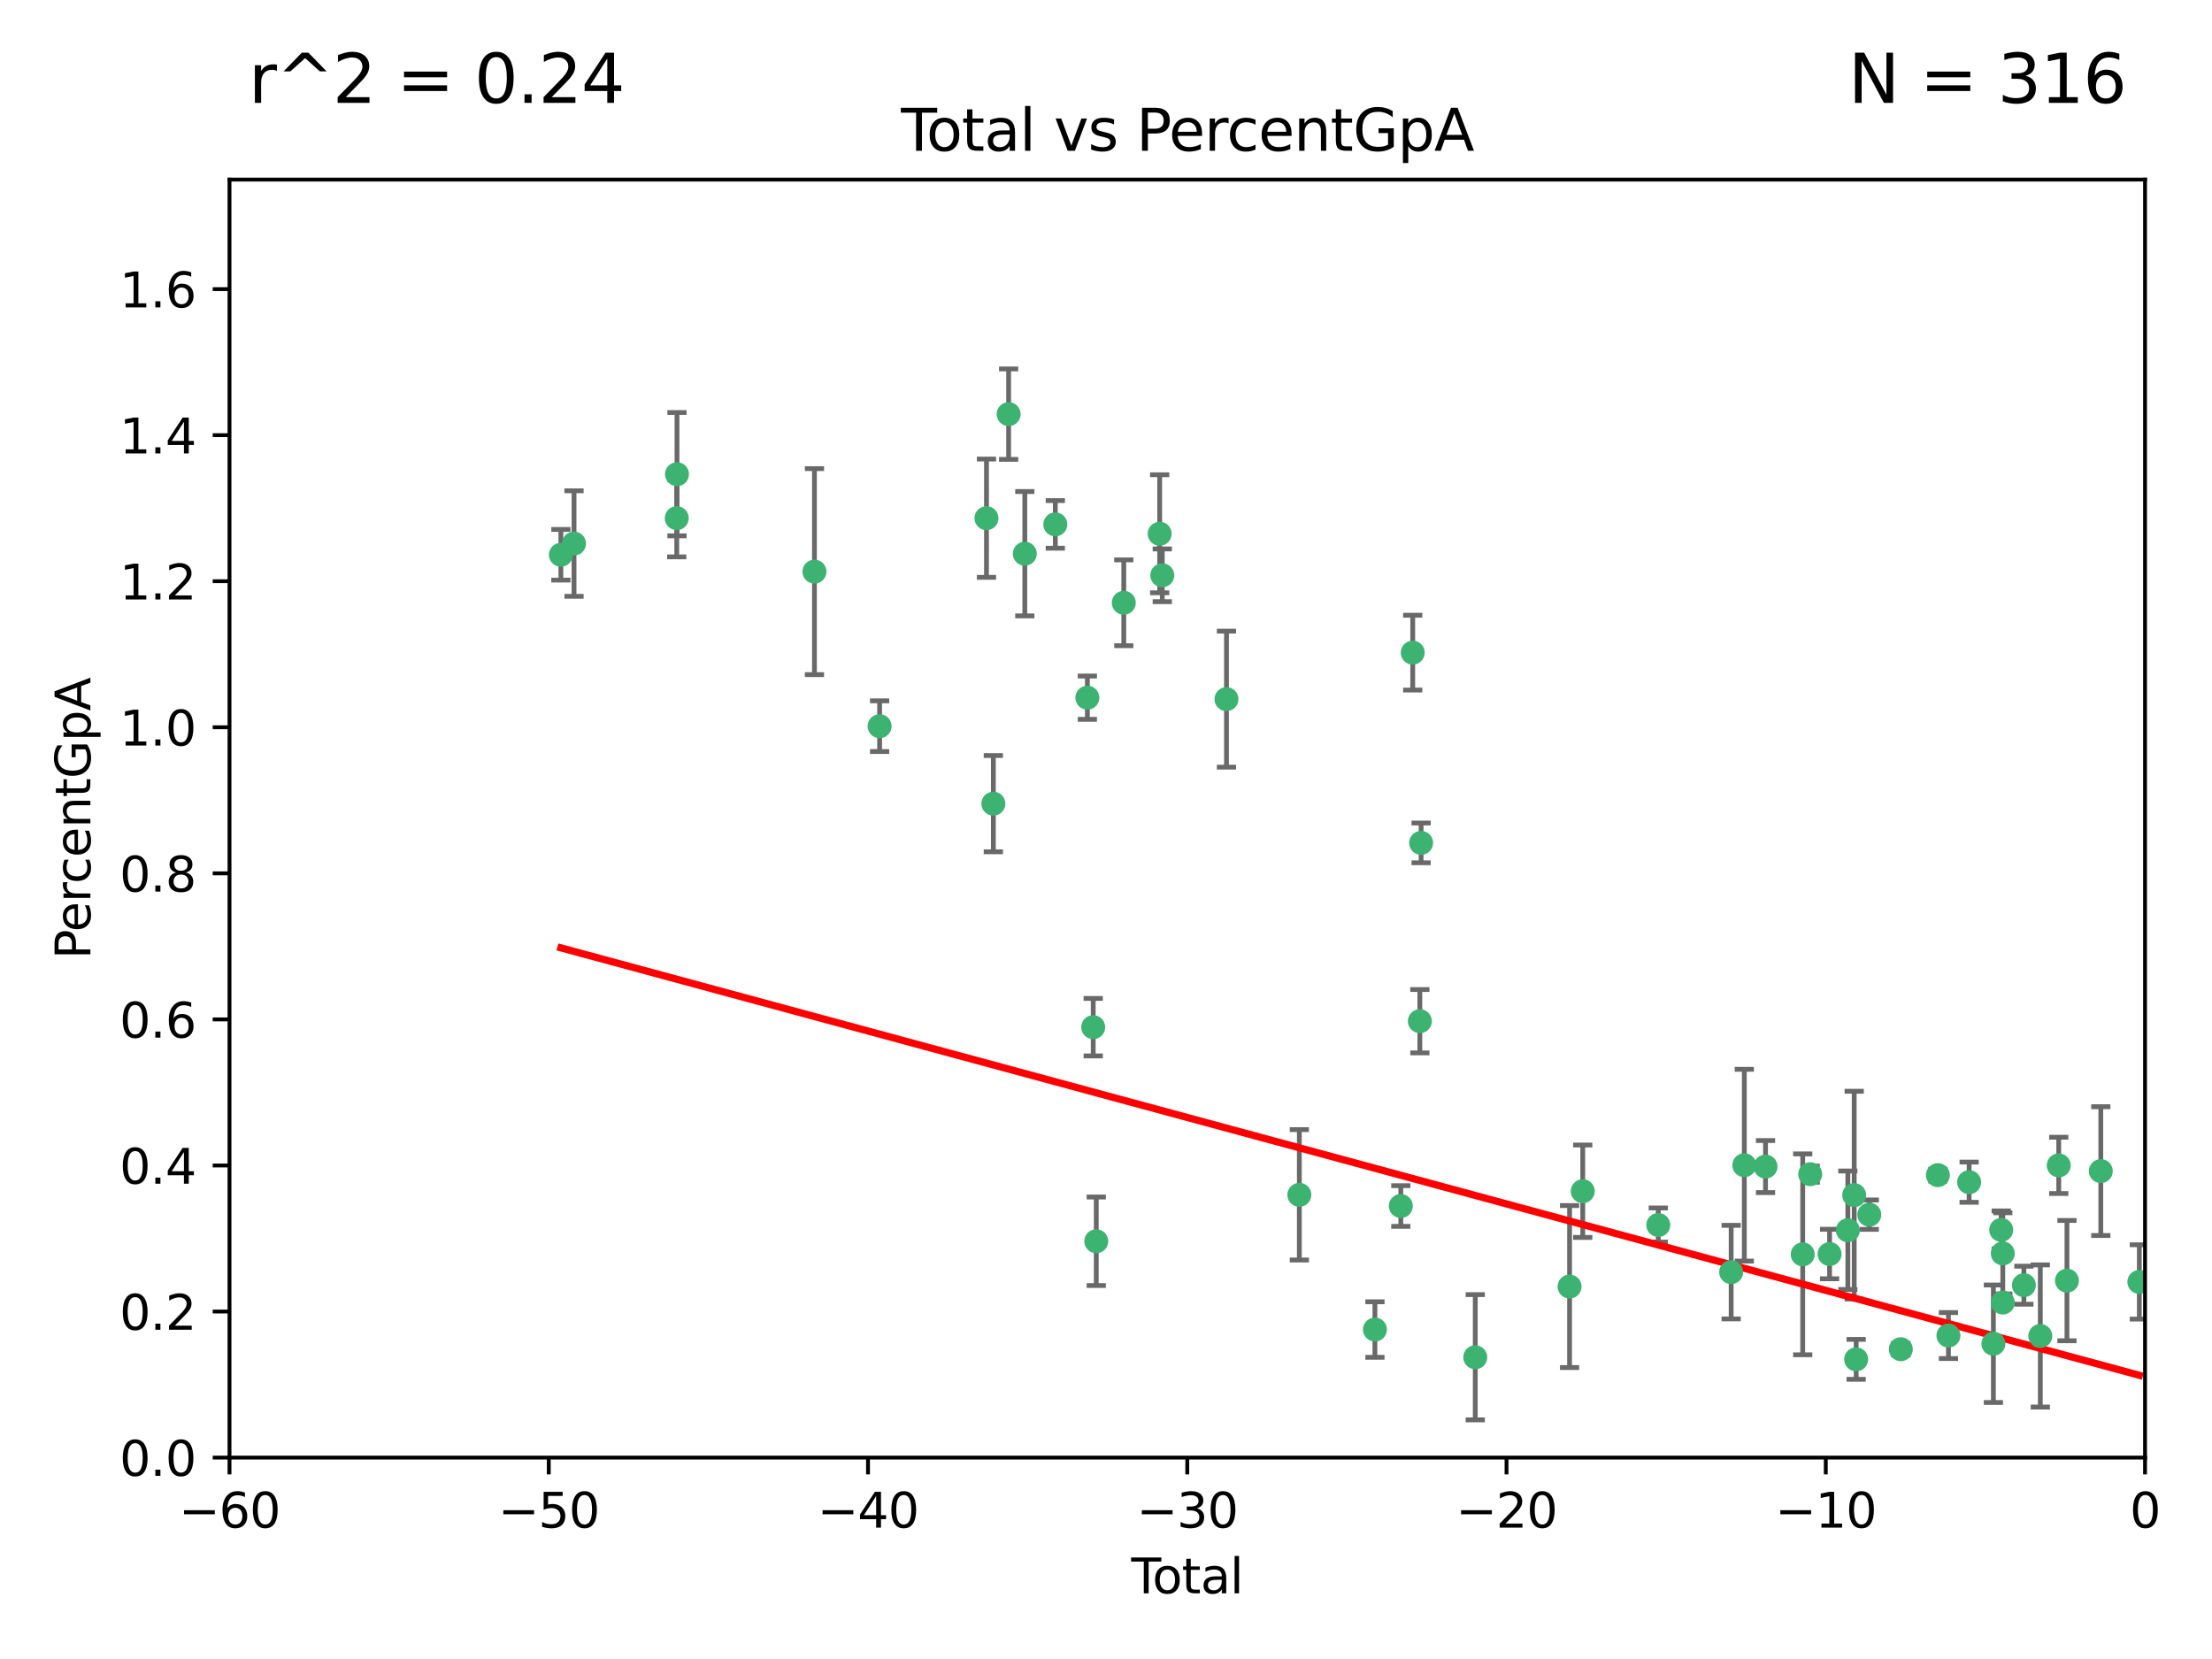 <?xml version="1.0" encoding="utf-8" standalone="no"?>
<!DOCTYPE svg PUBLIC "-//W3C//DTD SVG 1.1//EN"
  "http://www.w3.org/Graphics/SVG/1.1/DTD/svg11.dtd">
<svg xmlns:xlink="http://www.w3.org/1999/xlink" width="460.8pt" height="345.6pt" viewBox="0 0 460.8 345.6" xmlns="http://www.w3.org/2000/svg" version="1.1">
 <defs>
  <style type="text/css">*{stroke-linejoin: round; stroke-linecap: butt}</style>
 </defs>
 <g id="figure_1">
  <g id="patch_1">
   <path d="M 0 345.6 
L 460.8 345.6 
L 460.8 0 
L 0 0 
z
" style="fill: #ffffff"/>
  </g>
  <g id="axes_1">
   <g id="patch_2">
    <path d="M 47.81 303.64 
L 446.85 303.64 
L 446.85 37.411 
L 47.81 37.411 
z
" style="fill: #ffffff"/>
   </g>
   <g id="PathCollection_1">
    <defs>
     <path id="m7dc3421aaa" d="M 0 1.118 
C 0.297 1.118 0.581 1 0.791 0.791 
C 1 0.581 1.118 0.297 1.118 0 
C 1.118 -0.297 1 -0.581 0.791 -0.791 
C 0.581 -1 0.297 -1.118 0 -1.118 
C -0.297 -1.118 -0.581 -1 -0.791 -0.791 
C -1 -0.581 -1.118 -0.297 -1.118 0 
C -1.118 0.297 -1 0.581 -0.791 0.791 
C -0.581 1 -0.297 1.118 0 1.118 
z
" style="stroke: #3cb371"/>
    </defs>
    <g clip-path="url(#p19fe2f76a2)">
     <use xlink:href="#m7dc3421aaa" x="116.842" y="115.568" style="fill: #3cb371; stroke: #3cb371"/>
     <use xlink:href="#m7dc3421aaa" x="119.578" y="113.232" style="fill: #3cb371; stroke: #3cb371"/>
     <use xlink:href="#m7dc3421aaa" x="140.979" y="107.943" style="fill: #3cb371; stroke: #3cb371"/>
     <use xlink:href="#m7dc3421aaa" x="141.03" y="98.781" style="fill: #3cb371; stroke: #3cb371"/>
     <use xlink:href="#m7dc3421aaa" x="169.665" y="119.082" style="fill: #3cb371; stroke: #3cb371"/>
     <use xlink:href="#m7dc3421aaa" x="183.238" y="151.274" style="fill: #3cb371; stroke: #3cb371"/>
     <use xlink:href="#m7dc3421aaa" x="205.501" y="107.949" style="fill: #3cb371; stroke: #3cb371"/>
     <use xlink:href="#m7dc3421aaa" x="206.932" y="167.417" style="fill: #3cb371; stroke: #3cb371"/>
     <use xlink:href="#m7dc3421aaa" x="210.116" y="86.272" style="fill: #3cb371; stroke: #3cb371"/>
     <use xlink:href="#m7dc3421aaa" x="213.487" y="115.347" style="fill: #3cb371; stroke: #3cb371"/>
     <use xlink:href="#m7dc3421aaa" x="219.84" y="109.239" style="fill: #3cb371; stroke: #3cb371"/>
     <use xlink:href="#m7dc3421aaa" x="226.519" y="145.341" style="fill: #3cb371; stroke: #3cb371"/>
     <use xlink:href="#m7dc3421aaa" x="227.736" y="213.979" style="fill: #3cb371; stroke: #3cb371"/>
     <use xlink:href="#m7dc3421aaa" x="228.369" y="258.579" style="fill: #3cb371; stroke: #3cb371"/>
     <use xlink:href="#m7dc3421aaa" x="234.106" y="125.569" style="fill: #3cb371; stroke: #3cb371"/>
     <use xlink:href="#m7dc3421aaa" x="241.581" y="111.192" style="fill: #3cb371; stroke: #3cb371"/>
     <use xlink:href="#m7dc3421aaa" x="242.123" y="119.843" style="fill: #3cb371; stroke: #3cb371"/>
     <use xlink:href="#m7dc3421aaa" x="255.497" y="145.644" style="fill: #3cb371; stroke: #3cb371"/>
     <use xlink:href="#m7dc3421aaa" x="270.676" y="248.904" style="fill: #3cb371; stroke: #3cb371"/>
     <use xlink:href="#m7dc3421aaa" x="286.425" y="276.968" style="fill: #3cb371; stroke: #3cb371"/>
     <use xlink:href="#m7dc3421aaa" x="291.816" y="251.235" style="fill: #3cb371; stroke: #3cb371"/>
     <use xlink:href="#m7dc3421aaa" x="294.296" y="135.958" style="fill: #3cb371; stroke: #3cb371"/>
     <use xlink:href="#m7dc3421aaa" x="295.782" y="212.733" style="fill: #3cb371; stroke: #3cb371"/>
     <use xlink:href="#m7dc3421aaa" x="296.041" y="175.59" style="fill: #3cb371; stroke: #3cb371"/>
     <use xlink:href="#m7dc3421aaa" x="307.323" y="282.741" style="fill: #3cb371; stroke: #3cb371"/>
     <use xlink:href="#m7dc3421aaa" x="326.971" y="268.012" style="fill: #3cb371; stroke: #3cb371"/>
     <use xlink:href="#m7dc3421aaa" x="329.715" y="248.151" style="fill: #3cb371; stroke: #3cb371"/>
     <use xlink:href="#m7dc3421aaa" x="345.451" y="255.193" style="fill: #3cb371; stroke: #3cb371"/>
     <use xlink:href="#m7dc3421aaa" x="360.631" y="265.008" style="fill: #3cb371; stroke: #3cb371"/>
     <use xlink:href="#m7dc3421aaa" x="363.373" y="242.731" style="fill: #3cb371; stroke: #3cb371"/>
     <use xlink:href="#m7dc3421aaa" x="367.79" y="243.018" style="fill: #3cb371; stroke: #3cb371"/>
     <use xlink:href="#m7dc3421aaa" x="375.538" y="261.303" style="fill: #3cb371; stroke: #3cb371"/>
     <use xlink:href="#m7dc3421aaa" x="377.1" y="244.603" style="fill: #3cb371; stroke: #3cb371"/>
     <use xlink:href="#m7dc3421aaa" x="381.135" y="261.239" style="fill: #3cb371; stroke: #3cb371"/>
     <use xlink:href="#m7dc3421aaa" x="384.942" y="256.279" style="fill: #3cb371; stroke: #3cb371"/>
     <use xlink:href="#m7dc3421aaa" x="386.263" y="248.965" style="fill: #3cb371; stroke: #3cb371"/>
     <use xlink:href="#m7dc3421aaa" x="386.673" y="283.176" style="fill: #3cb371; stroke: #3cb371"/>
     <use xlink:href="#m7dc3421aaa" x="389.405" y="253.038" style="fill: #3cb371; stroke: #3cb371"/>
     <use xlink:href="#m7dc3421aaa" x="395.971" y="281.067" style="fill: #3cb371; stroke: #3cb371"/>
     <use xlink:href="#m7dc3421aaa" x="403.696" y="244.8" style="fill: #3cb371; stroke: #3cb371"/>
     <use xlink:href="#m7dc3421aaa" x="405.894" y="278.221" style="fill: #3cb371; stroke: #3cb371"/>
     <use xlink:href="#m7dc3421aaa" x="410.206" y="246.271" style="fill: #3cb371; stroke: #3cb371"/>
     <use xlink:href="#m7dc3421aaa" x="415.259" y="279.925" style="fill: #3cb371; stroke: #3cb371"/>
     <use xlink:href="#m7dc3421aaa" x="416.889" y="256.212" style="fill: #3cb371; stroke: #3cb371"/>
     <use xlink:href="#m7dc3421aaa" x="417.216" y="261.105" style="fill: #3cb371; stroke: #3cb371"/>
     <use xlink:href="#m7dc3421aaa" x="417.223" y="271.345" style="fill: #3cb371; stroke: #3cb371"/>
     <use xlink:href="#m7dc3421aaa" x="421.613" y="267.733" style="fill: #3cb371; stroke: #3cb371"/>
     <use xlink:href="#m7dc3421aaa" x="425.033" y="278.312" style="fill: #3cb371; stroke: #3cb371"/>
     <use xlink:href="#m7dc3421aaa" x="428.874" y="242.769" style="fill: #3cb371; stroke: #3cb371"/>
     <use xlink:href="#m7dc3421aaa" x="430.584" y="266.777" style="fill: #3cb371; stroke: #3cb371"/>
     <use xlink:href="#m7dc3421aaa" x="437.635" y="243.962" style="fill: #3cb371; stroke: #3cb371"/>
     <use xlink:href="#m7dc3421aaa" x="445.664" y="267.05" style="fill: #3cb371; stroke: #3cb371"/>
    </g>
   </g>
   <g id="matplotlib.axis_1">
    <g id="xtick_1">
     <g id="line2d_1">
      <defs>
       <path id="maefda74aee" d="M 0 0 
L 0 3.5 
" style="stroke: #000000; stroke-width: 0.8"/>
      </defs>
      <g>
       <use xlink:href="#maefda74aee" x="47.81" y="303.64" style="stroke: #000000; stroke-width: 0.8"/>
      </g>
     </g>
     <g id="text_1">
      <!-- −60 -->
      <g transform="translate(37.258 318.238)scale(0.1 -0.1)">
       <defs>
        <path id="DejaVuSans-2212" d="M 678 2272 
L 4684 2272 
L 4684 1741 
L 678 1741 
L 678 2272 
z
" transform="scale(0.016)"/>
        <path id="DejaVuSans-36" d="M 2113 2584 
Q 1688 2584 1439 2293 
Q 1191 2003 1191 1497 
Q 1191 994 1439 701 
Q 1688 409 2113 409 
Q 2538 409 2786 701 
Q 3034 994 3034 1497 
Q 3034 2003 2786 2293 
Q 2538 2584 2113 2584 
z
M 3366 4563 
L 3366 3988 
Q 3128 4100 2886 4159 
Q 2644 4219 2406 4219 
Q 1781 4219 1451 3797 
Q 1122 3375 1075 2522 
Q 1259 2794 1537 2939 
Q 1816 3084 2150 3084 
Q 2853 3084 3261 2657 
Q 3669 2231 3669 1497 
Q 3669 778 3244 343 
Q 2819 -91 2113 -91 
Q 1303 -91 875 529 
Q 447 1150 447 2328 
Q 447 3434 972 4092 
Q 1497 4750 2381 4750 
Q 2619 4750 2861 4703 
Q 3103 4656 3366 4563 
z
" transform="scale(0.016)"/>
        <path id="DejaVuSans-30" d="M 2034 4250 
Q 1547 4250 1301 3770 
Q 1056 3291 1056 2328 
Q 1056 1369 1301 889 
Q 1547 409 2034 409 
Q 2525 409 2770 889 
Q 3016 1369 3016 2328 
Q 3016 3291 2770 3770 
Q 2525 4250 2034 4250 
z
M 2034 4750 
Q 2819 4750 3233 4129 
Q 3647 3509 3647 2328 
Q 3647 1150 3233 529 
Q 2819 -91 2034 -91 
Q 1250 -91 836 529 
Q 422 1150 422 2328 
Q 422 3509 836 4129 
Q 1250 4750 2034 4750 
z
" transform="scale(0.016)"/>
       </defs>
       <use xlink:href="#DejaVuSans-2212"/>
       <use xlink:href="#DejaVuSans-36" x="83.789"/>
       <use xlink:href="#DejaVuSans-30" x="147.412"/>
      </g>
     </g>
    </g>
    <g id="xtick_2">
     <g id="line2d_2">
      <g>
       <use xlink:href="#maefda74aee" x="114.317" y="303.64" style="stroke: #000000; stroke-width: 0.8"/>
      </g>
     </g>
     <g id="text_2">
      <!-- −50 -->
      <g transform="translate(103.764 318.238)scale(0.1 -0.1)">
       <defs>
        <path id="DejaVuSans-35" d="M 691 4666 
L 3169 4666 
L 3169 4134 
L 1269 4134 
L 1269 2991 
Q 1406 3038 1543 3061 
Q 1681 3084 1819 3084 
Q 2600 3084 3056 2656 
Q 3513 2228 3513 1497 
Q 3513 744 3044 326 
Q 2575 -91 1722 -91 
Q 1428 -91 1123 -41 
Q 819 9 494 109 
L 494 744 
Q 775 591 1075 516 
Q 1375 441 1709 441 
Q 2250 441 2565 725 
Q 2881 1009 2881 1497 
Q 2881 1984 2565 2268 
Q 2250 2553 1709 2553 
Q 1456 2553 1204 2497 
Q 953 2441 691 2322 
L 691 4666 
z
" transform="scale(0.016)"/>
       </defs>
       <use xlink:href="#DejaVuSans-2212"/>
       <use xlink:href="#DejaVuSans-35" x="83.789"/>
       <use xlink:href="#DejaVuSans-30" x="147.412"/>
      </g>
     </g>
    </g>
    <g id="xtick_3">
     <g id="line2d_3">
      <g>
       <use xlink:href="#maefda74aee" x="180.823" y="303.64" style="stroke: #000000; stroke-width: 0.8"/>
      </g>
     </g>
     <g id="text_3">
      <!-- −40 -->
      <g transform="translate(170.271 318.238)scale(0.1 -0.1)">
       <defs>
        <path id="DejaVuSans-34" d="M 2419 4116 
L 825 1625 
L 2419 1625 
L 2419 4116 
z
M 2253 4666 
L 3047 4666 
L 3047 1625 
L 3713 1625 
L 3713 1100 
L 3047 1100 
L 3047 0 
L 2419 0 
L 2419 1100 
L 313 1100 
L 313 1709 
L 2253 4666 
z
" transform="scale(0.016)"/>
       </defs>
       <use xlink:href="#DejaVuSans-2212"/>
       <use xlink:href="#DejaVuSans-34" x="83.789"/>
       <use xlink:href="#DejaVuSans-30" x="147.412"/>
      </g>
     </g>
    </g>
    <g id="xtick_4">
     <g id="line2d_4">
      <g>
       <use xlink:href="#maefda74aee" x="247.33" y="303.64" style="stroke: #000000; stroke-width: 0.8"/>
      </g>
     </g>
     <g id="text_4">
      <!-- −30 -->
      <g transform="translate(236.778 318.238)scale(0.1 -0.1)">
       <defs>
        <path id="DejaVuSans-33" d="M 2597 2516 
Q 3050 2419 3304 2112 
Q 3559 1806 3559 1356 
Q 3559 666 3084 287 
Q 2609 -91 1734 -91 
Q 1441 -91 1130 -33 
Q 819 25 488 141 
L 488 750 
Q 750 597 1062 519 
Q 1375 441 1716 441 
Q 2309 441 2620 675 
Q 2931 909 2931 1356 
Q 2931 1769 2642 2001 
Q 2353 2234 1838 2234 
L 1294 2234 
L 1294 2753 
L 1863 2753 
Q 2328 2753 2575 2939 
Q 2822 3125 2822 3475 
Q 2822 3834 2567 4026 
Q 2313 4219 1838 4219 
Q 1578 4219 1281 4162 
Q 984 4106 628 3988 
L 628 4550 
Q 988 4650 1302 4700 
Q 1616 4750 1894 4750 
Q 2613 4750 3031 4423 
Q 3450 4097 3450 3541 
Q 3450 3153 3228 2886 
Q 3006 2619 2597 2516 
z
" transform="scale(0.016)"/>
       </defs>
       <use xlink:href="#DejaVuSans-2212"/>
       <use xlink:href="#DejaVuSans-33" x="83.789"/>
       <use xlink:href="#DejaVuSans-30" x="147.412"/>
      </g>
     </g>
    </g>
    <g id="xtick_5">
     <g id="line2d_5">
      <g>
       <use xlink:href="#maefda74aee" x="313.837" y="303.64" style="stroke: #000000; stroke-width: 0.8"/>
      </g>
     </g>
     <g id="text_5">
      <!-- −20 -->
      <g transform="translate(303.284 318.238)scale(0.1 -0.1)">
       <defs>
        <path id="DejaVuSans-32" d="M 1228 531 
L 3431 531 
L 3431 0 
L 469 0 
L 469 531 
Q 828 903 1448 1529 
Q 2069 2156 2228 2338 
Q 2531 2678 2651 2914 
Q 2772 3150 2772 3378 
Q 2772 3750 2511 3984 
Q 2250 4219 1831 4219 
Q 1534 4219 1204 4116 
Q 875 4013 500 3803 
L 500 4441 
Q 881 4594 1212 4672 
Q 1544 4750 1819 4750 
Q 2544 4750 2975 4387 
Q 3406 4025 3406 3419 
Q 3406 3131 3298 2873 
Q 3191 2616 2906 2266 
Q 2828 2175 2409 1742 
Q 1991 1309 1228 531 
z
" transform="scale(0.016)"/>
       </defs>
       <use xlink:href="#DejaVuSans-2212"/>
       <use xlink:href="#DejaVuSans-32" x="83.789"/>
       <use xlink:href="#DejaVuSans-30" x="147.412"/>
      </g>
     </g>
    </g>
    <g id="xtick_6">
     <g id="line2d_6">
      <g>
       <use xlink:href="#maefda74aee" x="380.343" y="303.64" style="stroke: #000000; stroke-width: 0.8"/>
      </g>
     </g>
     <g id="text_6">
      <!-- −10 -->
      <g transform="translate(369.791 318.238)scale(0.1 -0.1)">
       <defs>
        <path id="DejaVuSans-31" d="M 794 531 
L 1825 531 
L 1825 4091 
L 703 3866 
L 703 4441 
L 1819 4666 
L 2450 4666 
L 2450 531 
L 3481 531 
L 3481 0 
L 794 0 
L 794 531 
z
" transform="scale(0.016)"/>
       </defs>
       <use xlink:href="#DejaVuSans-2212"/>
       <use xlink:href="#DejaVuSans-31" x="83.789"/>
       <use xlink:href="#DejaVuSans-30" x="147.412"/>
      </g>
     </g>
    </g>
    <g id="xtick_7">
     <g id="line2d_7">
      <g>
       <use xlink:href="#maefda74aee" x="446.85" y="303.64" style="stroke: #000000; stroke-width: 0.8"/>
      </g>
     </g>
     <g id="text_7">
      <!-- 0 -->
      <g transform="translate(443.669 318.238)scale(0.1 -0.1)">
       <use xlink:href="#DejaVuSans-30"/>
      </g>
     </g>
    </g>
    <g id="text_8">
     <!-- Total -->
     <g transform="translate(235.653 331.917)scale(0.1 -0.1)">
      <defs>
       <path id="DejaVuSans-54" d="M -19 4666 
L 3928 4666 
L 3928 4134 
L 2272 4134 
L 2272 0 
L 1638 0 
L 1638 4134 
L -19 4134 
L -19 4666 
z
" transform="scale(0.016)"/>
       <path id="DejaVuSans-6f" d="M 1959 3097 
Q 1497 3097 1228 2736 
Q 959 2375 959 1747 
Q 959 1119 1226 758 
Q 1494 397 1959 397 
Q 2419 397 2687 759 
Q 2956 1122 2956 1747 
Q 2956 2369 2687 2733 
Q 2419 3097 1959 3097 
z
M 1959 3584 
Q 2709 3584 3137 3096 
Q 3566 2609 3566 1747 
Q 3566 888 3137 398 
Q 2709 -91 1959 -91 
Q 1206 -91 779 398 
Q 353 888 353 1747 
Q 353 2609 779 3096 
Q 1206 3584 1959 3584 
z
" transform="scale(0.016)"/>
       <path id="DejaVuSans-74" d="M 1172 4494 
L 1172 3500 
L 2356 3500 
L 2356 3053 
L 1172 3053 
L 1172 1153 
Q 1172 725 1289 603 
Q 1406 481 1766 481 
L 2356 481 
L 2356 0 
L 1766 0 
Q 1100 0 847 248 
Q 594 497 594 1153 
L 594 3053 
L 172 3053 
L 172 3500 
L 594 3500 
L 594 4494 
L 1172 4494 
z
" transform="scale(0.016)"/>
       <path id="DejaVuSans-61" d="M 2194 1759 
Q 1497 1759 1228 1600 
Q 959 1441 959 1056 
Q 959 750 1161 570 
Q 1363 391 1709 391 
Q 2188 391 2477 730 
Q 2766 1069 2766 1631 
L 2766 1759 
L 2194 1759 
z
M 3341 1997 
L 3341 0 
L 2766 0 
L 2766 531 
Q 2569 213 2275 61 
Q 1981 -91 1556 -91 
Q 1019 -91 701 211 
Q 384 513 384 1019 
Q 384 1609 779 1909 
Q 1175 2209 1959 2209 
L 2766 2209 
L 2766 2266 
Q 2766 2663 2505 2880 
Q 2244 3097 1772 3097 
Q 1472 3097 1187 3025 
Q 903 2953 641 2809 
L 641 3341 
Q 956 3463 1253 3523 
Q 1550 3584 1831 3584 
Q 2591 3584 2966 3190 
Q 3341 2797 3341 1997 
z
" transform="scale(0.016)"/>
       <path id="DejaVuSans-6c" d="M 603 4863 
L 1178 4863 
L 1178 0 
L 603 0 
L 603 4863 
z
" transform="scale(0.016)"/>
      </defs>
      <use xlink:href="#DejaVuSans-54"/>
      <use xlink:href="#DejaVuSans-6f" x="44.084"/>
      <use xlink:href="#DejaVuSans-74" x="105.266"/>
      <use xlink:href="#DejaVuSans-61" x="144.475"/>
      <use xlink:href="#DejaVuSans-6c" x="205.754"/>
     </g>
    </g>
   </g>
   <g id="matplotlib.axis_2">
    <g id="ytick_1">
     <g id="line2d_8">
      <defs>
       <path id="mc2f9b59541" d="M 0 0 
L -3.5 0 
" style="stroke: #000000; stroke-width: 0.8"/>
      </defs>
      <g>
       <use xlink:href="#mc2f9b59541" x="47.81" y="303.64" style="stroke: #000000; stroke-width: 0.8"/>
      </g>
     </g>
     <g id="text_9">
      <!-- 0.0 -->
      <g transform="translate(24.907 307.439)scale(0.1 -0.1)">
       <defs>
        <path id="DejaVuSans-2e" d="M 684 794 
L 1344 794 
L 1344 0 
L 684 0 
L 684 794 
z
" transform="scale(0.016)"/>
       </defs>
       <use xlink:href="#DejaVuSans-30"/>
       <use xlink:href="#DejaVuSans-2e" x="63.623"/>
       <use xlink:href="#DejaVuSans-30" x="95.41"/>
      </g>
     </g>
    </g>
    <g id="ytick_2">
     <g id="line2d_9">
      <g>
       <use xlink:href="#mc2f9b59541" x="47.81" y="273.214" style="stroke: #000000; stroke-width: 0.8"/>
      </g>
     </g>
     <g id="text_10">
      <!-- 0.2 -->
      <g transform="translate(24.907 277.013)scale(0.1 -0.1)">
       <use xlink:href="#DejaVuSans-30"/>
       <use xlink:href="#DejaVuSans-2e" x="63.623"/>
       <use xlink:href="#DejaVuSans-32" x="95.41"/>
      </g>
     </g>
    </g>
    <g id="ytick_3">
     <g id="line2d_10">
      <g>
       <use xlink:href="#mc2f9b59541" x="47.81" y="242.788" style="stroke: #000000; stroke-width: 0.8"/>
      </g>
     </g>
     <g id="text_11">
      <!-- 0.4 -->
      <g transform="translate(24.907 246.587)scale(0.1 -0.1)">
       <use xlink:href="#DejaVuSans-30"/>
       <use xlink:href="#DejaVuSans-2e" x="63.623"/>
       <use xlink:href="#DejaVuSans-34" x="95.41"/>
      </g>
     </g>
    </g>
    <g id="ytick_4">
     <g id="line2d_11">
      <g>
       <use xlink:href="#mc2f9b59541" x="47.81" y="212.362" style="stroke: #000000; stroke-width: 0.8"/>
      </g>
     </g>
     <g id="text_12">
      <!-- 0.6 -->
      <g transform="translate(24.907 216.161)scale(0.1 -0.1)">
       <use xlink:href="#DejaVuSans-30"/>
       <use xlink:href="#DejaVuSans-2e" x="63.623"/>
       <use xlink:href="#DejaVuSans-36" x="95.41"/>
      </g>
     </g>
    </g>
    <g id="ytick_5">
     <g id="line2d_12">
      <g>
       <use xlink:href="#mc2f9b59541" x="47.81" y="181.935" style="stroke: #000000; stroke-width: 0.8"/>
      </g>
     </g>
     <g id="text_13">
      <!-- 0.8 -->
      <g transform="translate(24.907 185.735)scale(0.1 -0.1)">
       <defs>
        <path id="DejaVuSans-38" d="M 2034 2216 
Q 1584 2216 1326 1975 
Q 1069 1734 1069 1313 
Q 1069 891 1326 650 
Q 1584 409 2034 409 
Q 2484 409 2743 651 
Q 3003 894 3003 1313 
Q 3003 1734 2745 1975 
Q 2488 2216 2034 2216 
z
M 1403 2484 
Q 997 2584 770 2862 
Q 544 3141 544 3541 
Q 544 4100 942 4425 
Q 1341 4750 2034 4750 
Q 2731 4750 3128 4425 
Q 3525 4100 3525 3541 
Q 3525 3141 3298 2862 
Q 3072 2584 2669 2484 
Q 3125 2378 3379 2068 
Q 3634 1759 3634 1313 
Q 3634 634 3220 271 
Q 2806 -91 2034 -91 
Q 1263 -91 848 271 
Q 434 634 434 1313 
Q 434 1759 690 2068 
Q 947 2378 1403 2484 
z
M 1172 3481 
Q 1172 3119 1398 2916 
Q 1625 2713 2034 2713 
Q 2441 2713 2670 2916 
Q 2900 3119 2900 3481 
Q 2900 3844 2670 4047 
Q 2441 4250 2034 4250 
Q 1625 4250 1398 4047 
Q 1172 3844 1172 3481 
z
" transform="scale(0.016)"/>
       </defs>
       <use xlink:href="#DejaVuSans-30"/>
       <use xlink:href="#DejaVuSans-2e" x="63.623"/>
       <use xlink:href="#DejaVuSans-38" x="95.41"/>
      </g>
     </g>
    </g>
    <g id="ytick_6">
     <g id="line2d_13">
      <g>
       <use xlink:href="#mc2f9b59541" x="47.81" y="151.509" style="stroke: #000000; stroke-width: 0.8"/>
      </g>
     </g>
     <g id="text_14">
      <!-- 1.0 -->
      <g transform="translate(24.907 155.308)scale(0.1 -0.1)">
       <use xlink:href="#DejaVuSans-31"/>
       <use xlink:href="#DejaVuSans-2e" x="63.623"/>
       <use xlink:href="#DejaVuSans-30" x="95.41"/>
      </g>
     </g>
    </g>
    <g id="ytick_7">
     <g id="line2d_14">
      <g>
       <use xlink:href="#mc2f9b59541" x="47.81" y="121.083" style="stroke: #000000; stroke-width: 0.8"/>
      </g>
     </g>
     <g id="text_15">
      <!-- 1.2 -->
      <g transform="translate(24.907 124.882)scale(0.1 -0.1)">
       <use xlink:href="#DejaVuSans-31"/>
       <use xlink:href="#DejaVuSans-2e" x="63.623"/>
       <use xlink:href="#DejaVuSans-32" x="95.41"/>
      </g>
     </g>
    </g>
    <g id="ytick_8">
     <g id="line2d_15">
      <g>
       <use xlink:href="#mc2f9b59541" x="47.81" y="90.657" style="stroke: #000000; stroke-width: 0.8"/>
      </g>
     </g>
     <g id="text_16">
      <!-- 1.4 -->
      <g transform="translate(24.907 94.456)scale(0.1 -0.1)">
       <use xlink:href="#DejaVuSans-31"/>
       <use xlink:href="#DejaVuSans-2e" x="63.623"/>
       <use xlink:href="#DejaVuSans-34" x="95.41"/>
      </g>
     </g>
    </g>
    <g id="ytick_9">
     <g id="line2d_16">
      <g>
       <use xlink:href="#mc2f9b59541" x="47.81" y="60.231" style="stroke: #000000; stroke-width: 0.8"/>
      </g>
     </g>
     <g id="text_17">
      <!-- 1.6 -->
      <g transform="translate(24.907 64.03)scale(0.1 -0.1)">
       <use xlink:href="#DejaVuSans-31"/>
       <use xlink:href="#DejaVuSans-2e" x="63.623"/>
       <use xlink:href="#DejaVuSans-36" x="95.41"/>
      </g>
     </g>
    </g>
    <g id="text_18">
     <!-- PercentGpA -->
     <g transform="translate(18.827 199.802)rotate(-90)scale(0.1 -0.1)">
      <defs>
       <path id="DejaVuSans-50" d="M 1259 4147 
L 1259 2394 
L 2053 2394 
Q 2494 2394 2734 2622 
Q 2975 2850 2975 3272 
Q 2975 3691 2734 3919 
Q 2494 4147 2053 4147 
L 1259 4147 
z
M 628 4666 
L 2053 4666 
Q 2838 4666 3239 4311 
Q 3641 3956 3641 3272 
Q 3641 2581 3239 2228 
Q 2838 1875 2053 1875 
L 1259 1875 
L 1259 0 
L 628 0 
L 628 4666 
z
" transform="scale(0.016)"/>
       <path id="DejaVuSans-65" d="M 3597 1894 
L 3597 1613 
L 953 1613 
Q 991 1019 1311 708 
Q 1631 397 2203 397 
Q 2534 397 2845 478 
Q 3156 559 3463 722 
L 3463 178 
Q 3153 47 2828 -22 
Q 2503 -91 2169 -91 
Q 1331 -91 842 396 
Q 353 884 353 1716 
Q 353 2575 817 3079 
Q 1281 3584 2069 3584 
Q 2775 3584 3186 3129 
Q 3597 2675 3597 1894 
z
M 3022 2063 
Q 3016 2534 2758 2815 
Q 2500 3097 2075 3097 
Q 1594 3097 1305 2825 
Q 1016 2553 972 2059 
L 3022 2063 
z
" transform="scale(0.016)"/>
       <path id="DejaVuSans-72" d="M 2631 2963 
Q 2534 3019 2420 3045 
Q 2306 3072 2169 3072 
Q 1681 3072 1420 2755 
Q 1159 2438 1159 1844 
L 1159 0 
L 581 0 
L 581 3500 
L 1159 3500 
L 1159 2956 
Q 1341 3275 1631 3429 
Q 1922 3584 2338 3584 
Q 2397 3584 2469 3576 
Q 2541 3569 2628 3553 
L 2631 2963 
z
" transform="scale(0.016)"/>
       <path id="DejaVuSans-63" d="M 3122 3366 
L 3122 2828 
Q 2878 2963 2633 3030 
Q 2388 3097 2138 3097 
Q 1578 3097 1268 2742 
Q 959 2388 959 1747 
Q 959 1106 1268 751 
Q 1578 397 2138 397 
Q 2388 397 2633 464 
Q 2878 531 3122 666 
L 3122 134 
Q 2881 22 2623 -34 
Q 2366 -91 2075 -91 
Q 1284 -91 818 406 
Q 353 903 353 1747 
Q 353 2603 823 3093 
Q 1294 3584 2113 3584 
Q 2378 3584 2631 3529 
Q 2884 3475 3122 3366 
z
" transform="scale(0.016)"/>
       <path id="DejaVuSans-6e" d="M 3513 2113 
L 3513 0 
L 2938 0 
L 2938 2094 
Q 2938 2591 2744 2837 
Q 2550 3084 2163 3084 
Q 1697 3084 1428 2787 
Q 1159 2491 1159 1978 
L 1159 0 
L 581 0 
L 581 3500 
L 1159 3500 
L 1159 2956 
Q 1366 3272 1645 3428 
Q 1925 3584 2291 3584 
Q 2894 3584 3203 3211 
Q 3513 2838 3513 2113 
z
" transform="scale(0.016)"/>
       <path id="DejaVuSans-47" d="M 3809 666 
L 3809 1919 
L 2778 1919 
L 2778 2438 
L 4434 2438 
L 4434 434 
Q 4069 175 3628 42 
Q 3188 -91 2688 -91 
Q 1594 -91 976 548 
Q 359 1188 359 2328 
Q 359 3472 976 4111 
Q 1594 4750 2688 4750 
Q 3144 4750 3555 4637 
Q 3966 4525 4313 4306 
L 4313 3634 
Q 3963 3931 3569 4081 
Q 3175 4231 2741 4231 
Q 1884 4231 1454 3753 
Q 1025 3275 1025 2328 
Q 1025 1384 1454 906 
Q 1884 428 2741 428 
Q 3075 428 3337 486 
Q 3600 544 3809 666 
z
" transform="scale(0.016)"/>
       <path id="DejaVuSans-70" d="M 1159 525 
L 1159 -1331 
L 581 -1331 
L 581 3500 
L 1159 3500 
L 1159 2969 
Q 1341 3281 1617 3432 
Q 1894 3584 2278 3584 
Q 2916 3584 3314 3078 
Q 3713 2572 3713 1747 
Q 3713 922 3314 415 
Q 2916 -91 2278 -91 
Q 1894 -91 1617 61 
Q 1341 213 1159 525 
z
M 3116 1747 
Q 3116 2381 2855 2742 
Q 2594 3103 2138 3103 
Q 1681 3103 1420 2742 
Q 1159 2381 1159 1747 
Q 1159 1113 1420 752 
Q 1681 391 2138 391 
Q 2594 391 2855 752 
Q 3116 1113 3116 1747 
z
" transform="scale(0.016)"/>
       <path id="DejaVuSans-41" d="M 2188 4044 
L 1331 1722 
L 3047 1722 
L 2188 4044 
z
M 1831 4666 
L 2547 4666 
L 4325 0 
L 3669 0 
L 3244 1197 
L 1141 1197 
L 716 0 
L 50 0 
L 1831 4666 
z
" transform="scale(0.016)"/>
      </defs>
      <use xlink:href="#DejaVuSans-50"/>
      <use xlink:href="#DejaVuSans-65" x="56.678"/>
      <use xlink:href="#DejaVuSans-72" x="118.201"/>
      <use xlink:href="#DejaVuSans-63" x="157.064"/>
      <use xlink:href="#DejaVuSans-65" x="212.045"/>
      <use xlink:href="#DejaVuSans-6e" x="273.568"/>
      <use xlink:href="#DejaVuSans-74" x="336.947"/>
      <use xlink:href="#DejaVuSans-47" x="376.156"/>
      <use xlink:href="#DejaVuSans-70" x="453.646"/>
      <use xlink:href="#DejaVuSans-41" x="517.123"/>
     </g>
    </g>
   </g>
   <g id="LineCollection_1">
    <path d="M 116.842 120.843 
L 116.842 110.292 
" clip-path="url(#p19fe2f76a2)" style="fill: none; stroke: #696969"/>
    <path d="M 119.578 124.224 
L 119.578 102.241 
" clip-path="url(#p19fe2f76a2)" style="fill: none; stroke: #696969"/>
    <path d="M 140.979 116.002 
L 140.979 99.884 
" clip-path="url(#p19fe2f76a2)" style="fill: none; stroke: #696969"/>
    <path d="M 141.03 111.622 
L 141.03 85.94 
" clip-path="url(#p19fe2f76a2)" style="fill: none; stroke: #696969"/>
    <path d="M 169.665 140.54 
L 169.665 97.624 
" clip-path="url(#p19fe2f76a2)" style="fill: none; stroke: #696969"/>
    <path d="M 183.238 156.555 
L 183.238 145.993 
" clip-path="url(#p19fe2f76a2)" style="fill: none; stroke: #696969"/>
    <path d="M 205.501 120.265 
L 205.501 95.634 
" clip-path="url(#p19fe2f76a2)" style="fill: none; stroke: #696969"/>
    <path d="M 206.932 177.442 
L 206.932 157.392 
" clip-path="url(#p19fe2f76a2)" style="fill: none; stroke: #696969"/>
    <path d="M 210.116 95.691 
L 210.116 76.852 
" clip-path="url(#p19fe2f76a2)" style="fill: none; stroke: #696969"/>
    <path d="M 213.487 128.299 
L 213.487 102.395 
" clip-path="url(#p19fe2f76a2)" style="fill: none; stroke: #696969"/>
    <path d="M 219.84 114.195 
L 219.84 104.283 
" clip-path="url(#p19fe2f76a2)" style="fill: none; stroke: #696969"/>
    <path d="M 226.519 149.851 
L 226.519 140.831 
" clip-path="url(#p19fe2f76a2)" style="fill: none; stroke: #696969"/>
    <path d="M 227.736 219.969 
L 227.736 207.99 
" clip-path="url(#p19fe2f76a2)" style="fill: none; stroke: #696969"/>
    <path d="M 228.369 267.795 
L 228.369 249.362 
" clip-path="url(#p19fe2f76a2)" style="fill: none; stroke: #696969"/>
    <path d="M 234.106 134.51 
L 234.106 116.629 
" clip-path="url(#p19fe2f76a2)" style="fill: none; stroke: #696969"/>
    <path d="M 241.581 123.488 
L 241.581 98.897 
" clip-path="url(#p19fe2f76a2)" style="fill: none; stroke: #696969"/>
    <path d="M 242.123 125.336 
L 242.123 114.351 
" clip-path="url(#p19fe2f76a2)" style="fill: none; stroke: #696969"/>
    <path d="M 255.497 159.813 
L 255.497 131.474 
" clip-path="url(#p19fe2f76a2)" style="fill: none; stroke: #696969"/>
    <path d="M 270.676 262.485 
L 270.676 235.322 
" clip-path="url(#p19fe2f76a2)" style="fill: none; stroke: #696969"/>
    <path d="M 286.425 282.752 
L 286.425 271.185 
" clip-path="url(#p19fe2f76a2)" style="fill: none; stroke: #696969"/>
    <path d="M 291.816 255.474 
L 291.816 246.995 
" clip-path="url(#p19fe2f76a2)" style="fill: none; stroke: #696969"/>
    <path d="M 294.296 143.75 
L 294.296 128.166 
" clip-path="url(#p19fe2f76a2)" style="fill: none; stroke: #696969"/>
    <path d="M 295.782 219.331 
L 295.782 206.134 
" clip-path="url(#p19fe2f76a2)" style="fill: none; stroke: #696969"/>
    <path d="M 296.041 179.727 
L 296.041 171.452 
" clip-path="url(#p19fe2f76a2)" style="fill: none; stroke: #696969"/>
    <path d="M 307.323 295.786 
L 307.323 269.695 
" clip-path="url(#p19fe2f76a2)" style="fill: none; stroke: #696969"/>
    <path d="M 326.971 284.883 
L 326.971 251.14 
" clip-path="url(#p19fe2f76a2)" style="fill: none; stroke: #696969"/>
    <path d="M 329.715 257.777 
L 329.715 238.526 
" clip-path="url(#p19fe2f76a2)" style="fill: none; stroke: #696969"/>
    <path d="M 345.451 258.749 
L 345.451 251.637 
" clip-path="url(#p19fe2f76a2)" style="fill: none; stroke: #696969"/>
    <path d="M 360.631 274.757 
L 360.631 255.26 
" clip-path="url(#p19fe2f76a2)" style="fill: none; stroke: #696969"/>
    <path d="M 363.373 262.705 
L 363.373 222.756 
" clip-path="url(#p19fe2f76a2)" style="fill: none; stroke: #696969"/>
    <path d="M 367.79 248.44 
L 367.79 237.595 
" clip-path="url(#p19fe2f76a2)" style="fill: none; stroke: #696969"/>
    <path d="M 375.538 282.228 
L 375.538 240.379 
" clip-path="url(#p19fe2f76a2)" style="fill: none; stroke: #696969"/>
    <path d="M 377.1 246.282 
L 377.1 242.923 
" clip-path="url(#p19fe2f76a2)" style="fill: none; stroke: #696969"/>
    <path d="M 381.135 266.393 
L 381.135 256.084 
" clip-path="url(#p19fe2f76a2)" style="fill: none; stroke: #696969"/>
    <path d="M 384.942 268.618 
L 384.942 243.941 
" clip-path="url(#p19fe2f76a2)" style="fill: none; stroke: #696969"/>
    <path d="M 386.263 270.602 
L 386.263 227.328 
" clip-path="url(#p19fe2f76a2)" style="fill: none; stroke: #696969"/>
    <path d="M 386.673 287.336 
L 386.673 279.016 
" clip-path="url(#p19fe2f76a2)" style="fill: none; stroke: #696969"/>
    <path d="M 389.405 256.103 
L 389.405 249.973 
" clip-path="url(#p19fe2f76a2)" style="fill: none; stroke: #696969"/>
    <path d="M 395.971 282.277 
L 395.971 279.858 
" clip-path="url(#p19fe2f76a2)" style="fill: none; stroke: #696969"/>
    <path d="M 403.696 246.035 
L 403.696 243.565 
" clip-path="url(#p19fe2f76a2)" style="fill: none; stroke: #696969"/>
    <path d="M 405.894 283.01 
L 405.894 273.432 
" clip-path="url(#p19fe2f76a2)" style="fill: none; stroke: #696969"/>
    <path d="M 410.206 250.461 
L 410.206 242.082 
" clip-path="url(#p19fe2f76a2)" style="fill: none; stroke: #696969"/>
    <path d="M 415.259 292.164 
L 415.259 267.687 
" clip-path="url(#p19fe2f76a2)" style="fill: none; stroke: #696969"/>
    <path d="M 416.889 260.173 
L 416.889 252.252 
" clip-path="url(#p19fe2f76a2)" style="fill: none; stroke: #696969"/>
    <path d="M 417.216 269.56 
L 417.216 252.649 
" clip-path="url(#p19fe2f76a2)" style="fill: none; stroke: #696969"/>
    <path d="M 417.223 272.281 
L 417.223 270.409 
" clip-path="url(#p19fe2f76a2)" style="fill: none; stroke: #696969"/>
    <path d="M 421.613 271.693 
L 421.613 263.773 
" clip-path="url(#p19fe2f76a2)" style="fill: none; stroke: #696969"/>
    <path d="M 425.033 293.118 
L 425.033 263.505 
" clip-path="url(#p19fe2f76a2)" style="fill: none; stroke: #696969"/>
    <path d="M 428.874 248.63 
L 428.874 236.908 
" clip-path="url(#p19fe2f76a2)" style="fill: none; stroke: #696969"/>
    <path d="M 430.584 279.306 
L 430.584 254.248 
" clip-path="url(#p19fe2f76a2)" style="fill: none; stroke: #696969"/>
    <path d="M 437.635 257.376 
L 437.635 230.547 
" clip-path="url(#p19fe2f76a2)" style="fill: none; stroke: #696969"/>
    <path d="M 445.664 274.792 
L 445.664 259.308 
" clip-path="url(#p19fe2f76a2)" style="fill: none; stroke: #696969"/>
   </g>
   <g id="line2d_17">
    <defs>
     <path id="md82bd9e035" d="M 2 0 
L -2 -0 
" style="stroke: #696969"/>
    </defs>
    <g clip-path="url(#p19fe2f76a2)">
     <use xlink:href="#md82bd9e035" x="116.842" y="120.843" style="fill: #696969; stroke: #696969"/>
     <use xlink:href="#md82bd9e035" x="119.578" y="124.224" style="fill: #696969; stroke: #696969"/>
     <use xlink:href="#md82bd9e035" x="140.979" y="116.002" style="fill: #696969; stroke: #696969"/>
     <use xlink:href="#md82bd9e035" x="141.03" y="111.622" style="fill: #696969; stroke: #696969"/>
     <use xlink:href="#md82bd9e035" x="169.665" y="140.54" style="fill: #696969; stroke: #696969"/>
     <use xlink:href="#md82bd9e035" x="183.238" y="156.555" style="fill: #696969; stroke: #696969"/>
     <use xlink:href="#md82bd9e035" x="205.501" y="120.265" style="fill: #696969; stroke: #696969"/>
     <use xlink:href="#md82bd9e035" x="206.932" y="177.442" style="fill: #696969; stroke: #696969"/>
     <use xlink:href="#md82bd9e035" x="210.116" y="95.691" style="fill: #696969; stroke: #696969"/>
     <use xlink:href="#md82bd9e035" x="213.487" y="128.299" style="fill: #696969; stroke: #696969"/>
     <use xlink:href="#md82bd9e035" x="219.84" y="114.195" style="fill: #696969; stroke: #696969"/>
     <use xlink:href="#md82bd9e035" x="226.519" y="149.851" style="fill: #696969; stroke: #696969"/>
     <use xlink:href="#md82bd9e035" x="227.736" y="219.969" style="fill: #696969; stroke: #696969"/>
     <use xlink:href="#md82bd9e035" x="228.369" y="267.795" style="fill: #696969; stroke: #696969"/>
     <use xlink:href="#md82bd9e035" x="234.106" y="134.51" style="fill: #696969; stroke: #696969"/>
     <use xlink:href="#md82bd9e035" x="241.581" y="123.488" style="fill: #696969; stroke: #696969"/>
     <use xlink:href="#md82bd9e035" x="242.123" y="125.336" style="fill: #696969; stroke: #696969"/>
     <use xlink:href="#md82bd9e035" x="255.497" y="159.813" style="fill: #696969; stroke: #696969"/>
     <use xlink:href="#md82bd9e035" x="270.676" y="262.485" style="fill: #696969; stroke: #696969"/>
     <use xlink:href="#md82bd9e035" x="286.425" y="282.752" style="fill: #696969; stroke: #696969"/>
     <use xlink:href="#md82bd9e035" x="291.816" y="255.474" style="fill: #696969; stroke: #696969"/>
     <use xlink:href="#md82bd9e035" x="294.296" y="143.75" style="fill: #696969; stroke: #696969"/>
     <use xlink:href="#md82bd9e035" x="295.782" y="219.331" style="fill: #696969; stroke: #696969"/>
     <use xlink:href="#md82bd9e035" x="296.041" y="179.727" style="fill: #696969; stroke: #696969"/>
     <use xlink:href="#md82bd9e035" x="307.323" y="295.786" style="fill: #696969; stroke: #696969"/>
     <use xlink:href="#md82bd9e035" x="326.971" y="284.883" style="fill: #696969; stroke: #696969"/>
     <use xlink:href="#md82bd9e035" x="329.715" y="257.777" style="fill: #696969; stroke: #696969"/>
     <use xlink:href="#md82bd9e035" x="345.451" y="258.749" style="fill: #696969; stroke: #696969"/>
     <use xlink:href="#md82bd9e035" x="360.631" y="274.757" style="fill: #696969; stroke: #696969"/>
     <use xlink:href="#md82bd9e035" x="363.373" y="262.705" style="fill: #696969; stroke: #696969"/>
     <use xlink:href="#md82bd9e035" x="367.79" y="248.44" style="fill: #696969; stroke: #696969"/>
     <use xlink:href="#md82bd9e035" x="375.538" y="282.228" style="fill: #696969; stroke: #696969"/>
     <use xlink:href="#md82bd9e035" x="377.1" y="246.282" style="fill: #696969; stroke: #696969"/>
     <use xlink:href="#md82bd9e035" x="381.135" y="266.393" style="fill: #696969; stroke: #696969"/>
     <use xlink:href="#md82bd9e035" x="384.942" y="268.618" style="fill: #696969; stroke: #696969"/>
     <use xlink:href="#md82bd9e035" x="386.263" y="270.602" style="fill: #696969; stroke: #696969"/>
     <use xlink:href="#md82bd9e035" x="386.673" y="287.336" style="fill: #696969; stroke: #696969"/>
     <use xlink:href="#md82bd9e035" x="389.405" y="256.103" style="fill: #696969; stroke: #696969"/>
     <use xlink:href="#md82bd9e035" x="395.971" y="282.277" style="fill: #696969; stroke: #696969"/>
     <use xlink:href="#md82bd9e035" x="403.696" y="246.035" style="fill: #696969; stroke: #696969"/>
     <use xlink:href="#md82bd9e035" x="405.894" y="283.01" style="fill: #696969; stroke: #696969"/>
     <use xlink:href="#md82bd9e035" x="410.206" y="250.461" style="fill: #696969; stroke: #696969"/>
     <use xlink:href="#md82bd9e035" x="415.259" y="292.164" style="fill: #696969; stroke: #696969"/>
     <use xlink:href="#md82bd9e035" x="416.889" y="260.173" style="fill: #696969; stroke: #696969"/>
     <use xlink:href="#md82bd9e035" x="417.216" y="269.56" style="fill: #696969; stroke: #696969"/>
     <use xlink:href="#md82bd9e035" x="417.223" y="272.281" style="fill: #696969; stroke: #696969"/>
     <use xlink:href="#md82bd9e035" x="421.613" y="271.693" style="fill: #696969; stroke: #696969"/>
     <use xlink:href="#md82bd9e035" x="425.033" y="293.118" style="fill: #696969; stroke: #696969"/>
     <use xlink:href="#md82bd9e035" x="428.874" y="248.63" style="fill: #696969; stroke: #696969"/>
     <use xlink:href="#md82bd9e035" x="430.584" y="279.306" style="fill: #696969; stroke: #696969"/>
     <use xlink:href="#md82bd9e035" x="437.635" y="257.376" style="fill: #696969; stroke: #696969"/>
     <use xlink:href="#md82bd9e035" x="445.664" y="274.792" style="fill: #696969; stroke: #696969"/>
    </g>
   </g>
   <g id="line2d_18">
    <g clip-path="url(#p19fe2f76a2)">
     <use xlink:href="#md82bd9e035" x="116.842" y="110.292" style="fill: #696969; stroke: #696969"/>
     <use xlink:href="#md82bd9e035" x="119.578" y="102.241" style="fill: #696969; stroke: #696969"/>
     <use xlink:href="#md82bd9e035" x="140.979" y="99.884" style="fill: #696969; stroke: #696969"/>
     <use xlink:href="#md82bd9e035" x="141.03" y="85.94" style="fill: #696969; stroke: #696969"/>
     <use xlink:href="#md82bd9e035" x="169.665" y="97.624" style="fill: #696969; stroke: #696969"/>
     <use xlink:href="#md82bd9e035" x="183.238" y="145.993" style="fill: #696969; stroke: #696969"/>
     <use xlink:href="#md82bd9e035" x="205.501" y="95.634" style="fill: #696969; stroke: #696969"/>
     <use xlink:href="#md82bd9e035" x="206.932" y="157.392" style="fill: #696969; stroke: #696969"/>
     <use xlink:href="#md82bd9e035" x="210.116" y="76.852" style="fill: #696969; stroke: #696969"/>
     <use xlink:href="#md82bd9e035" x="213.487" y="102.395" style="fill: #696969; stroke: #696969"/>
     <use xlink:href="#md82bd9e035" x="219.84" y="104.283" style="fill: #696969; stroke: #696969"/>
     <use xlink:href="#md82bd9e035" x="226.519" y="140.831" style="fill: #696969; stroke: #696969"/>
     <use xlink:href="#md82bd9e035" x="227.736" y="207.99" style="fill: #696969; stroke: #696969"/>
     <use xlink:href="#md82bd9e035" x="228.369" y="249.362" style="fill: #696969; stroke: #696969"/>
     <use xlink:href="#md82bd9e035" x="234.106" y="116.629" style="fill: #696969; stroke: #696969"/>
     <use xlink:href="#md82bd9e035" x="241.581" y="98.897" style="fill: #696969; stroke: #696969"/>
     <use xlink:href="#md82bd9e035" x="242.123" y="114.351" style="fill: #696969; stroke: #696969"/>
     <use xlink:href="#md82bd9e035" x="255.497" y="131.474" style="fill: #696969; stroke: #696969"/>
     <use xlink:href="#md82bd9e035" x="270.676" y="235.322" style="fill: #696969; stroke: #696969"/>
     <use xlink:href="#md82bd9e035" x="286.425" y="271.185" style="fill: #696969; stroke: #696969"/>
     <use xlink:href="#md82bd9e035" x="291.816" y="246.995" style="fill: #696969; stroke: #696969"/>
     <use xlink:href="#md82bd9e035" x="294.296" y="128.166" style="fill: #696969; stroke: #696969"/>
     <use xlink:href="#md82bd9e035" x="295.782" y="206.134" style="fill: #696969; stroke: #696969"/>
     <use xlink:href="#md82bd9e035" x="296.041" y="171.452" style="fill: #696969; stroke: #696969"/>
     <use xlink:href="#md82bd9e035" x="307.323" y="269.695" style="fill: #696969; stroke: #696969"/>
     <use xlink:href="#md82bd9e035" x="326.971" y="251.14" style="fill: #696969; stroke: #696969"/>
     <use xlink:href="#md82bd9e035" x="329.715" y="238.526" style="fill: #696969; stroke: #696969"/>
     <use xlink:href="#md82bd9e035" x="345.451" y="251.637" style="fill: #696969; stroke: #696969"/>
     <use xlink:href="#md82bd9e035" x="360.631" y="255.26" style="fill: #696969; stroke: #696969"/>
     <use xlink:href="#md82bd9e035" x="363.373" y="222.756" style="fill: #696969; stroke: #696969"/>
     <use xlink:href="#md82bd9e035" x="367.79" y="237.595" style="fill: #696969; stroke: #696969"/>
     <use xlink:href="#md82bd9e035" x="375.538" y="240.379" style="fill: #696969; stroke: #696969"/>
     <use xlink:href="#md82bd9e035" x="377.1" y="242.923" style="fill: #696969; stroke: #696969"/>
     <use xlink:href="#md82bd9e035" x="381.135" y="256.084" style="fill: #696969; stroke: #696969"/>
     <use xlink:href="#md82bd9e035" x="384.942" y="243.941" style="fill: #696969; stroke: #696969"/>
     <use xlink:href="#md82bd9e035" x="386.263" y="227.328" style="fill: #696969; stroke: #696969"/>
     <use xlink:href="#md82bd9e035" x="386.673" y="279.016" style="fill: #696969; stroke: #696969"/>
     <use xlink:href="#md82bd9e035" x="389.405" y="249.973" style="fill: #696969; stroke: #696969"/>
     <use xlink:href="#md82bd9e035" x="395.971" y="279.858" style="fill: #696969; stroke: #696969"/>
     <use xlink:href="#md82bd9e035" x="403.696" y="243.565" style="fill: #696969; stroke: #696969"/>
     <use xlink:href="#md82bd9e035" x="405.894" y="273.432" style="fill: #696969; stroke: #696969"/>
     <use xlink:href="#md82bd9e035" x="410.206" y="242.082" style="fill: #696969; stroke: #696969"/>
     <use xlink:href="#md82bd9e035" x="415.259" y="267.687" style="fill: #696969; stroke: #696969"/>
     <use xlink:href="#md82bd9e035" x="416.889" y="252.252" style="fill: #696969; stroke: #696969"/>
     <use xlink:href="#md82bd9e035" x="417.216" y="252.649" style="fill: #696969; stroke: #696969"/>
     <use xlink:href="#md82bd9e035" x="417.223" y="270.409" style="fill: #696969; stroke: #696969"/>
     <use xlink:href="#md82bd9e035" x="421.613" y="263.773" style="fill: #696969; stroke: #696969"/>
     <use xlink:href="#md82bd9e035" x="425.033" y="263.505" style="fill: #696969; stroke: #696969"/>
     <use xlink:href="#md82bd9e035" x="428.874" y="236.908" style="fill: #696969; stroke: #696969"/>
     <use xlink:href="#md82bd9e035" x="430.584" y="254.248" style="fill: #696969; stroke: #696969"/>
     <use xlink:href="#md82bd9e035" x="437.635" y="230.547" style="fill: #696969; stroke: #696969"/>
     <use xlink:href="#md82bd9e035" x="445.664" y="259.308" style="fill: #696969; stroke: #696969"/>
    </g>
   </g>
   <g id="line2d_19">
    <path d="M 116.842 197.457 
L 445.664 286.499 
L 445.664 286.499 
" clip-path="url(#p19fe2f76a2)" style="fill: none; stroke: #ff0000; stroke-width: 1.5; stroke-linecap: square"/>
   </g>
   <g id="line2d_20">
    <defs>
     <path id="m673c0a72b0" d="M 0 2 
C 0.53 2 1.039 1.789 1.414 1.414 
C 1.789 1.039 2 0.53 2 0 
C 2 -0.53 1.789 -1.039 1.414 -1.414 
C 1.039 -1.789 0.53 -2 0 -2 
C -0.53 -2 -1.039 -1.789 -1.414 -1.414 
C -1.789 -1.039 -2 -0.53 -2 0 
C -2 0.53 -1.789 1.039 -1.414 1.414 
C -1.039 1.789 -0.53 2 0 2 
z
" style="stroke: #3cb371"/>
    </defs>
    <g clip-path="url(#p19fe2f76a2)">
     <use xlink:href="#m673c0a72b0" x="116.842" y="115.568" style="fill: #3cb371; stroke: #3cb371"/>
     <use xlink:href="#m673c0a72b0" x="119.578" y="113.232" style="fill: #3cb371; stroke: #3cb371"/>
     <use xlink:href="#m673c0a72b0" x="140.979" y="107.943" style="fill: #3cb371; stroke: #3cb371"/>
     <use xlink:href="#m673c0a72b0" x="141.03" y="98.781" style="fill: #3cb371; stroke: #3cb371"/>
     <use xlink:href="#m673c0a72b0" x="169.665" y="119.082" style="fill: #3cb371; stroke: #3cb371"/>
     <use xlink:href="#m673c0a72b0" x="183.238" y="151.274" style="fill: #3cb371; stroke: #3cb371"/>
     <use xlink:href="#m673c0a72b0" x="205.501" y="107.949" style="fill: #3cb371; stroke: #3cb371"/>
     <use xlink:href="#m673c0a72b0" x="206.932" y="167.417" style="fill: #3cb371; stroke: #3cb371"/>
     <use xlink:href="#m673c0a72b0" x="210.116" y="86.272" style="fill: #3cb371; stroke: #3cb371"/>
     <use xlink:href="#m673c0a72b0" x="213.487" y="115.347" style="fill: #3cb371; stroke: #3cb371"/>
     <use xlink:href="#m673c0a72b0" x="219.84" y="109.239" style="fill: #3cb371; stroke: #3cb371"/>
     <use xlink:href="#m673c0a72b0" x="226.519" y="145.341" style="fill: #3cb371; stroke: #3cb371"/>
     <use xlink:href="#m673c0a72b0" x="227.736" y="213.979" style="fill: #3cb371; stroke: #3cb371"/>
     <use xlink:href="#m673c0a72b0" x="228.369" y="258.579" style="fill: #3cb371; stroke: #3cb371"/>
     <use xlink:href="#m673c0a72b0" x="234.106" y="125.569" style="fill: #3cb371; stroke: #3cb371"/>
     <use xlink:href="#m673c0a72b0" x="241.581" y="111.192" style="fill: #3cb371; stroke: #3cb371"/>
     <use xlink:href="#m673c0a72b0" x="242.123" y="119.843" style="fill: #3cb371; stroke: #3cb371"/>
     <use xlink:href="#m673c0a72b0" x="255.497" y="145.644" style="fill: #3cb371; stroke: #3cb371"/>
     <use xlink:href="#m673c0a72b0" x="270.676" y="248.904" style="fill: #3cb371; stroke: #3cb371"/>
     <use xlink:href="#m673c0a72b0" x="286.425" y="276.968" style="fill: #3cb371; stroke: #3cb371"/>
     <use xlink:href="#m673c0a72b0" x="291.816" y="251.235" style="fill: #3cb371; stroke: #3cb371"/>
     <use xlink:href="#m673c0a72b0" x="294.296" y="135.958" style="fill: #3cb371; stroke: #3cb371"/>
     <use xlink:href="#m673c0a72b0" x="295.782" y="212.733" style="fill: #3cb371; stroke: #3cb371"/>
     <use xlink:href="#m673c0a72b0" x="296.041" y="175.59" style="fill: #3cb371; stroke: #3cb371"/>
     <use xlink:href="#m673c0a72b0" x="307.323" y="282.741" style="fill: #3cb371; stroke: #3cb371"/>
     <use xlink:href="#m673c0a72b0" x="326.971" y="268.012" style="fill: #3cb371; stroke: #3cb371"/>
     <use xlink:href="#m673c0a72b0" x="329.715" y="248.151" style="fill: #3cb371; stroke: #3cb371"/>
     <use xlink:href="#m673c0a72b0" x="345.451" y="255.193" style="fill: #3cb371; stroke: #3cb371"/>
     <use xlink:href="#m673c0a72b0" x="360.631" y="265.008" style="fill: #3cb371; stroke: #3cb371"/>
     <use xlink:href="#m673c0a72b0" x="363.373" y="242.731" style="fill: #3cb371; stroke: #3cb371"/>
     <use xlink:href="#m673c0a72b0" x="367.79" y="243.018" style="fill: #3cb371; stroke: #3cb371"/>
     <use xlink:href="#m673c0a72b0" x="375.538" y="261.303" style="fill: #3cb371; stroke: #3cb371"/>
     <use xlink:href="#m673c0a72b0" x="377.1" y="244.603" style="fill: #3cb371; stroke: #3cb371"/>
     <use xlink:href="#m673c0a72b0" x="381.135" y="261.239" style="fill: #3cb371; stroke: #3cb371"/>
     <use xlink:href="#m673c0a72b0" x="384.942" y="256.279" style="fill: #3cb371; stroke: #3cb371"/>
     <use xlink:href="#m673c0a72b0" x="386.263" y="248.965" style="fill: #3cb371; stroke: #3cb371"/>
     <use xlink:href="#m673c0a72b0" x="386.673" y="283.176" style="fill: #3cb371; stroke: #3cb371"/>
     <use xlink:href="#m673c0a72b0" x="389.405" y="253.038" style="fill: #3cb371; stroke: #3cb371"/>
     <use xlink:href="#m673c0a72b0" x="395.971" y="281.067" style="fill: #3cb371; stroke: #3cb371"/>
     <use xlink:href="#m673c0a72b0" x="403.696" y="244.8" style="fill: #3cb371; stroke: #3cb371"/>
     <use xlink:href="#m673c0a72b0" x="405.894" y="278.221" style="fill: #3cb371; stroke: #3cb371"/>
     <use xlink:href="#m673c0a72b0" x="410.206" y="246.271" style="fill: #3cb371; stroke: #3cb371"/>
     <use xlink:href="#m673c0a72b0" x="415.259" y="279.925" style="fill: #3cb371; stroke: #3cb371"/>
     <use xlink:href="#m673c0a72b0" x="416.889" y="256.212" style="fill: #3cb371; stroke: #3cb371"/>
     <use xlink:href="#m673c0a72b0" x="417.216" y="261.105" style="fill: #3cb371; stroke: #3cb371"/>
     <use xlink:href="#m673c0a72b0" x="417.223" y="271.345" style="fill: #3cb371; stroke: #3cb371"/>
     <use xlink:href="#m673c0a72b0" x="421.613" y="267.733" style="fill: #3cb371; stroke: #3cb371"/>
     <use xlink:href="#m673c0a72b0" x="425.033" y="278.312" style="fill: #3cb371; stroke: #3cb371"/>
     <use xlink:href="#m673c0a72b0" x="428.874" y="242.769" style="fill: #3cb371; stroke: #3cb371"/>
     <use xlink:href="#m673c0a72b0" x="430.584" y="266.777" style="fill: #3cb371; stroke: #3cb371"/>
     <use xlink:href="#m673c0a72b0" x="437.635" y="243.962" style="fill: #3cb371; stroke: #3cb371"/>
     <use xlink:href="#m673c0a72b0" x="445.664" y="267.05" style="fill: #3cb371; stroke: #3cb371"/>
    </g>
   </g>
   <g id="patch_3">
    <path d="M 47.81 303.64 
L 47.81 37.411 
" style="fill: none; stroke: #000000; stroke-width: 0.8; stroke-linejoin: miter; stroke-linecap: square"/>
   </g>
   <g id="patch_4">
    <path d="M 446.85 303.64 
L 446.85 37.411 
" style="fill: none; stroke: #000000; stroke-width: 0.8; stroke-linejoin: miter; stroke-linecap: square"/>
   </g>
   <g id="patch_5">
    <path d="M 47.81 303.64 
L 446.85 303.64 
" style="fill: none; stroke: #000000; stroke-width: 0.8; stroke-linejoin: miter; stroke-linecap: square"/>
   </g>
   <g id="patch_6">
    <path d="M 47.81 37.411 
L 446.85 37.411 
" style="fill: none; stroke: #000000; stroke-width: 0.8; stroke-linejoin: miter; stroke-linecap: square"/>
   </g>
   <g id="text_19">
    <!-- N = 316 -->
    <g transform="translate(385.033 21.426)scale(0.14 -0.14)">
     <defs>
      <path id="DejaVuSans-4e" d="M 628 4666 
L 1478 4666 
L 3547 763 
L 3547 4666 
L 4159 4666 
L 4159 0 
L 3309 0 
L 1241 3903 
L 1241 0 
L 628 0 
L 628 4666 
z
" transform="scale(0.016)"/>
      <path id="DejaVuSans-20" transform="scale(0.016)"/>
      <path id="DejaVuSans-3d" d="M 678 2906 
L 4684 2906 
L 4684 2381 
L 678 2381 
L 678 2906 
z
M 678 1631 
L 4684 1631 
L 4684 1100 
L 678 1100 
L 678 1631 
z
" transform="scale(0.016)"/>
     </defs>
     <use xlink:href="#DejaVuSans-4e"/>
     <use xlink:href="#DejaVuSans-20" x="74.805"/>
     <use xlink:href="#DejaVuSans-3d" x="106.592"/>
     <use xlink:href="#DejaVuSans-20" x="190.381"/>
     <use xlink:href="#DejaVuSans-33" x="222.168"/>
     <use xlink:href="#DejaVuSans-31" x="285.791"/>
     <use xlink:href="#DejaVuSans-36" x="349.414"/>
    </g>
   </g>
   <g id="text_20">
    <!-- r^2 = 0.24 -->
    <g transform="translate(51.8 21.426)scale(0.14 -0.14)">
     <defs>
      <path id="DejaVuSans-5e" d="M 2988 4666 
L 4684 2925 
L 4056 2925 
L 2681 4159 
L 1306 2925 
L 678 2925 
L 2375 4666 
L 2988 4666 
z
" transform="scale(0.016)"/>
     </defs>
     <use xlink:href="#DejaVuSans-72"/>
     <use xlink:href="#DejaVuSans-5e" x="41.113"/>
     <use xlink:href="#DejaVuSans-32" x="124.902"/>
     <use xlink:href="#DejaVuSans-20" x="188.525"/>
     <use xlink:href="#DejaVuSans-3d" x="220.312"/>
     <use xlink:href="#DejaVuSans-20" x="304.102"/>
     <use xlink:href="#DejaVuSans-30" x="335.889"/>
     <use xlink:href="#DejaVuSans-2e" x="399.512"/>
     <use xlink:href="#DejaVuSans-32" x="431.299"/>
     <use xlink:href="#DejaVuSans-34" x="494.922"/>
    </g>
   </g>
   <g id="text_21">
    <!-- Total vs PercentGpA -->
    <g transform="translate(187.696 31.411)scale(0.12 -0.12)">
     <defs>
      <path id="DejaVuSans-76" d="M 191 3500 
L 800 3500 
L 1894 563 
L 2988 3500 
L 3597 3500 
L 2284 0 
L 1503 0 
L 191 3500 
z
" transform="scale(0.016)"/>
      <path id="DejaVuSans-73" d="M 2834 3397 
L 2834 2853 
Q 2591 2978 2328 3040 
Q 2066 3103 1784 3103 
Q 1356 3103 1142 2972 
Q 928 2841 928 2578 
Q 928 2378 1081 2264 
Q 1234 2150 1697 2047 
L 1894 2003 
Q 2506 1872 2764 1633 
Q 3022 1394 3022 966 
Q 3022 478 2636 193 
Q 2250 -91 1575 -91 
Q 1294 -91 989 -36 
Q 684 19 347 128 
L 347 722 
Q 666 556 975 473 
Q 1284 391 1588 391 
Q 1994 391 2212 530 
Q 2431 669 2431 922 
Q 2431 1156 2273 1281 
Q 2116 1406 1581 1522 
L 1381 1569 
Q 847 1681 609 1914 
Q 372 2147 372 2553 
Q 372 3047 722 3315 
Q 1072 3584 1716 3584 
Q 2034 3584 2315 3537 
Q 2597 3491 2834 3397 
z
" transform="scale(0.016)"/>
     </defs>
     <use xlink:href="#DejaVuSans-54"/>
     <use xlink:href="#DejaVuSans-6f" x="44.084"/>
     <use xlink:href="#DejaVuSans-74" x="105.266"/>
     <use xlink:href="#DejaVuSans-61" x="144.475"/>
     <use xlink:href="#DejaVuSans-6c" x="205.754"/>
     <use xlink:href="#DejaVuSans-20" x="233.537"/>
     <use xlink:href="#DejaVuSans-76" x="265.324"/>
     <use xlink:href="#DejaVuSans-73" x="324.504"/>
     <use xlink:href="#DejaVuSans-20" x="376.604"/>
     <use xlink:href="#DejaVuSans-50" x="408.391"/>
     <use xlink:href="#DejaVuSans-65" x="465.068"/>
     <use xlink:href="#DejaVuSans-72" x="526.592"/>
     <use xlink:href="#DejaVuSans-63" x="565.455"/>
     <use xlink:href="#DejaVuSans-65" x="620.436"/>
     <use xlink:href="#DejaVuSans-6e" x="681.959"/>
     <use xlink:href="#DejaVuSans-74" x="745.338"/>
     <use xlink:href="#DejaVuSans-47" x="784.547"/>
     <use xlink:href="#DejaVuSans-70" x="862.037"/>
     <use xlink:href="#DejaVuSans-41" x="925.514"/>
    </g>
   </g>
  </g>
 </g>
 <defs>
  <clipPath id="p19fe2f76a2">
   <rect x="47.81" y="37.411" width="399.04" height="266.229"/>
  </clipPath>
 </defs>
</svg>
